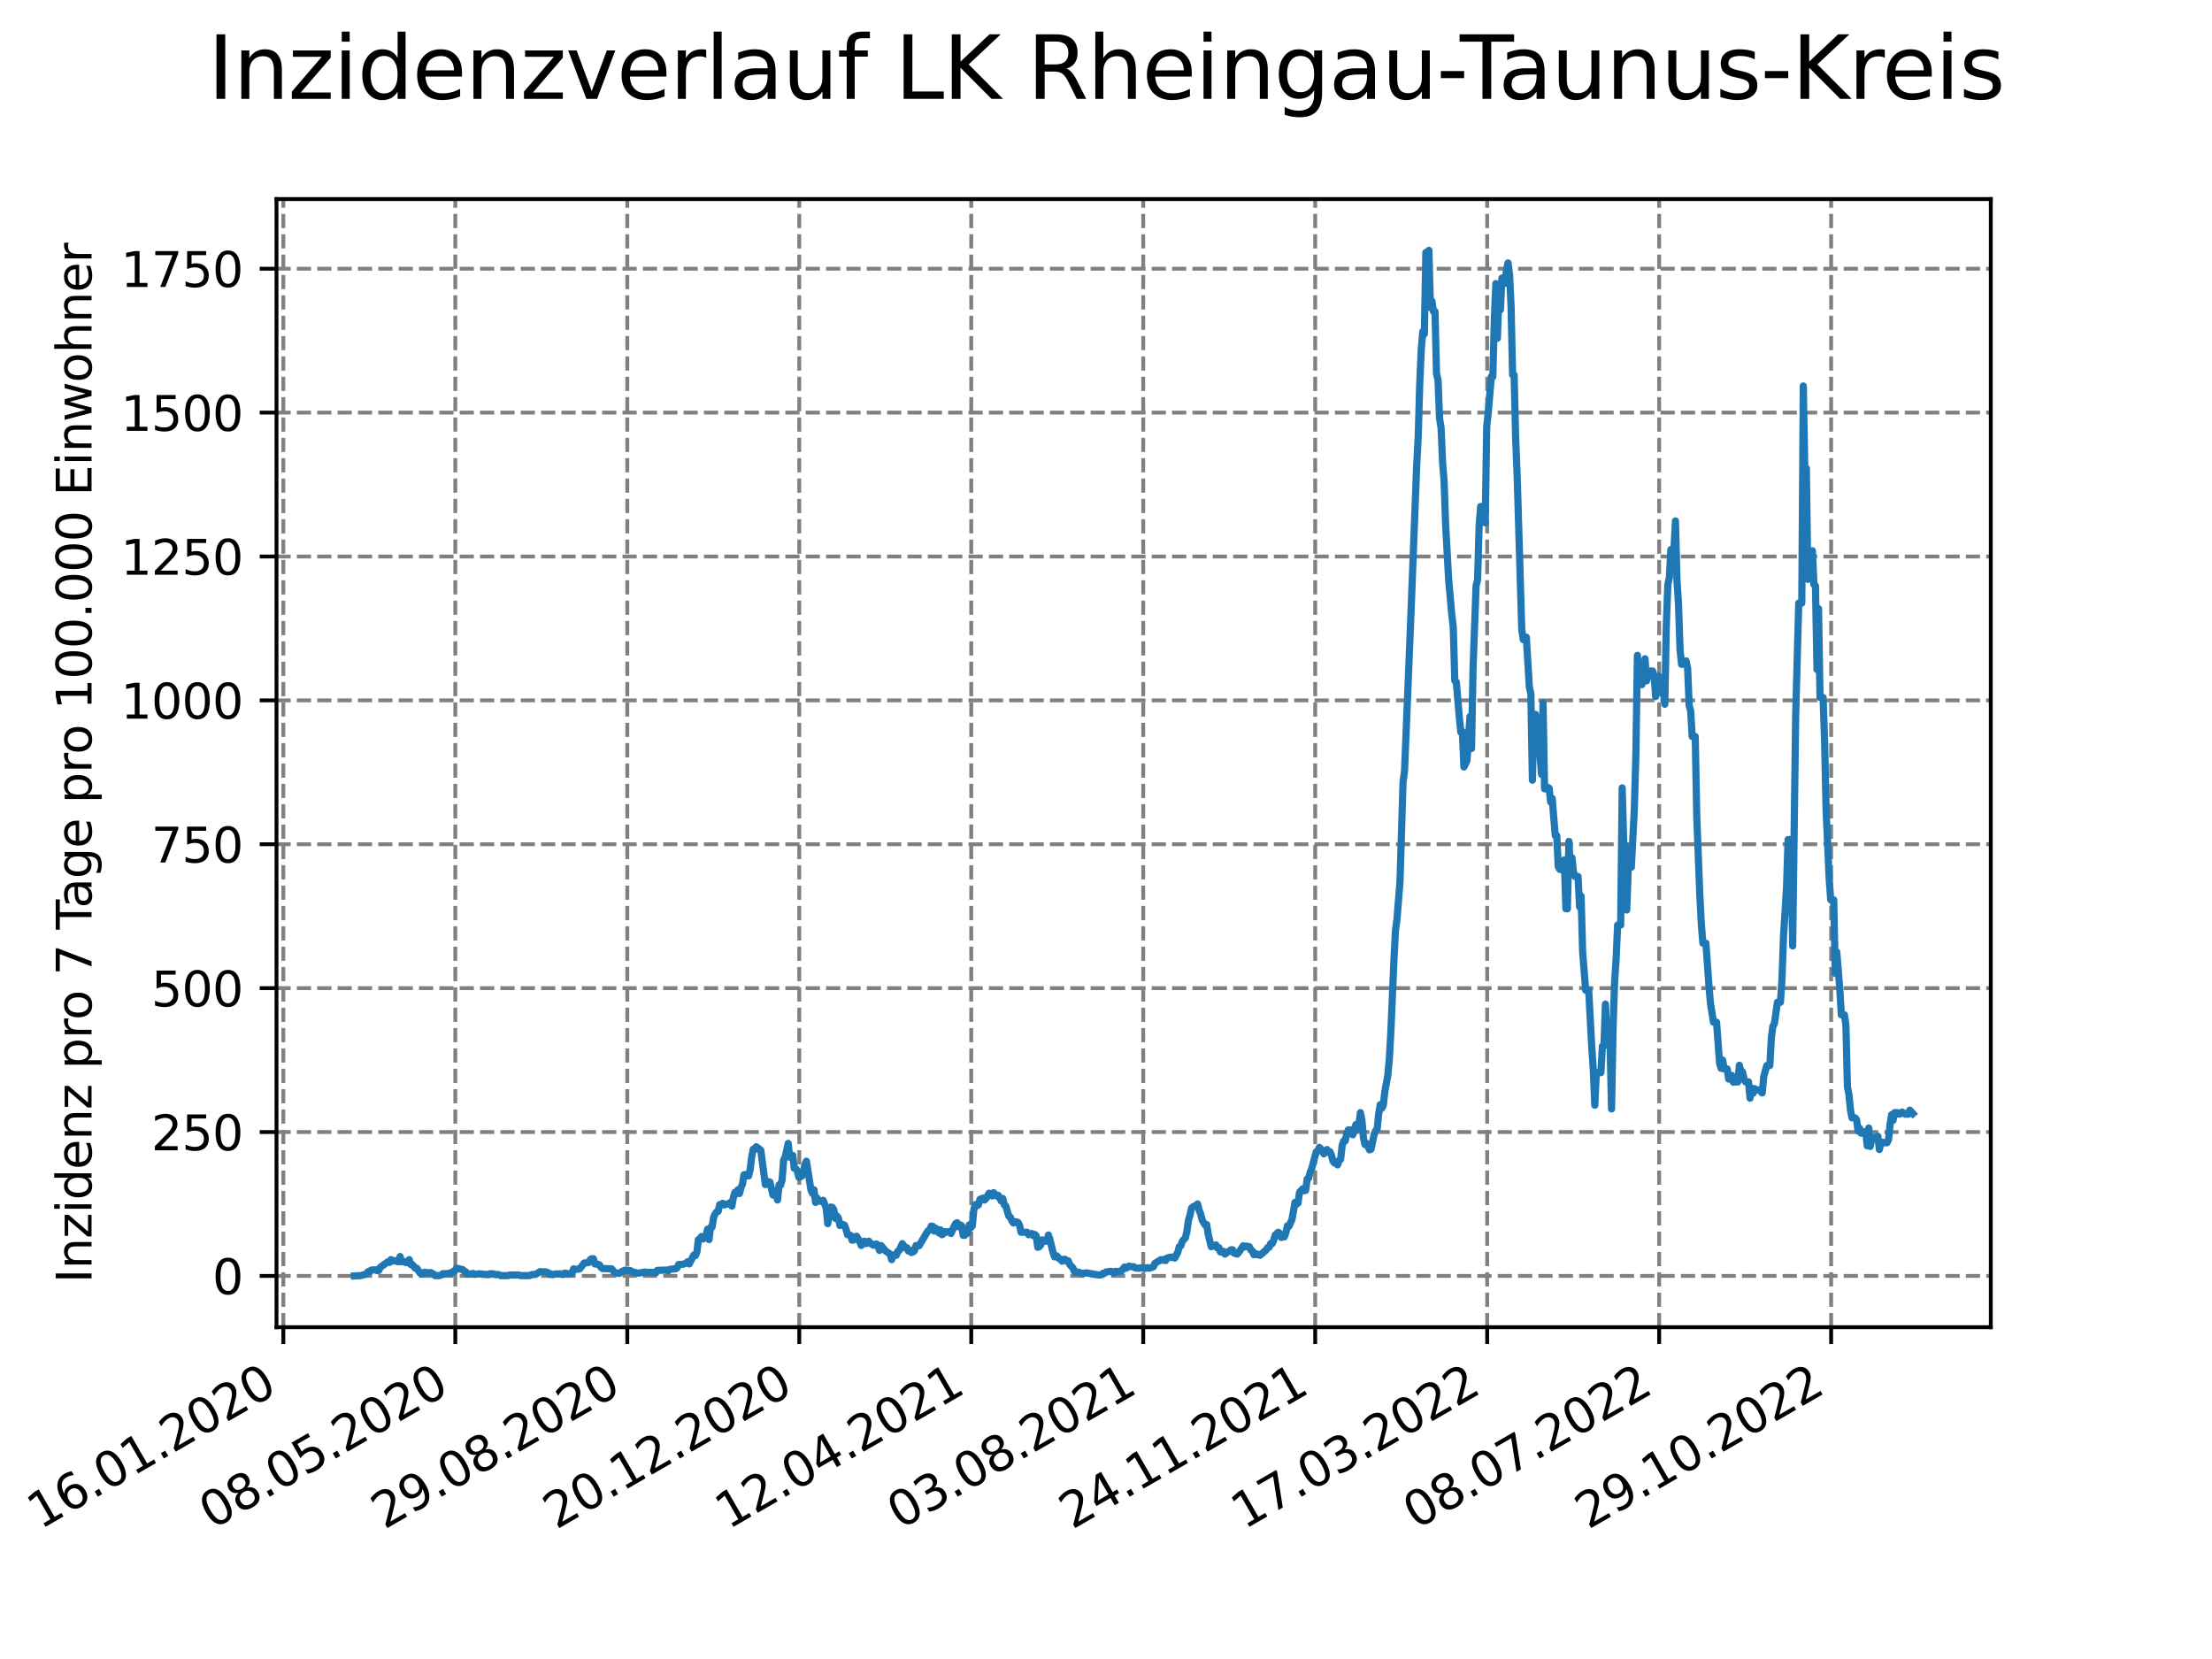 <?xml version="1.0" encoding="utf-8" standalone="no"?>
<!DOCTYPE svg PUBLIC "-//W3C//DTD SVG 1.1//EN"
  "http://www.w3.org/Graphics/SVG/1.1/DTD/svg11.dtd">
<svg xmlns:xlink="http://www.w3.org/1999/xlink" width="460.8pt" height="345.6pt" viewBox="0 0 460.8 345.6" xmlns="http://www.w3.org/2000/svg" version="1.1">
 <defs>
  <style type="text/css">*{stroke-linejoin: round; stroke-linecap: butt}</style>
 </defs>
 <g id="figure_1">
  <g id="patch_1">
   <path d="M 0 345.6 
L 460.8 345.6 
L 460.8 0 
L 0 0 
z
" style="fill: #ffffff"/>
  </g>
  <g id="axes_1">
   <g id="patch_2">
    <path d="M 57.6 276.48 
L 414.72 276.48 
L 414.72 41.472 
L 57.6 41.472 
z
" style="fill: #ffffff"/>
   </g>
   <g id="matplotlib.axis_1">
    <g id="xtick_1">
     <g id="line2d_1">
      <path d="M 59.024 276.48 
L 59.024 41.472 
" clip-path="url(#p4370eaba9f)" style="fill: none; stroke-dasharray: 2.96,1.28; stroke-dashoffset: 0; stroke: #808080; stroke-width: 0.8"/>
     </g>
     <g id="line2d_2">
      <defs>
       <path id="mebd24aa7da" d="M 0 0 
L 0 3.5 
" style="stroke: #000000; stroke-width: 0.8"/>
      </defs>
      <g>
       <use xlink:href="#mebd24aa7da" x="59.024" y="276.48" style="stroke: #000000; stroke-width: 0.8"/>
      </g>
     </g>
     <g id="text_1">
      <!-- 16.01.2020 -->
      <g transform="translate(8.399 318.689) rotate(-30) scale(0.1 -0.1)">
       <defs>
        <path id="DejaVuSans-31" d="M 794 531 
L 1825 531 
L 1825 4091 
L 703 3866 
L 703 4441 
L 1819 4666 
L 2450 4666 
L 2450 531 
L 3481 531 
L 3481 0 
L 794 0 
L 794 531 
z
" transform="scale(0.016)"/>
        <path id="DejaVuSans-36" d="M 2113 2584 
Q 1688 2584 1439 2293 
Q 1191 2003 1191 1497 
Q 1191 994 1439 701 
Q 1688 409 2113 409 
Q 2538 409 2786 701 
Q 3034 994 3034 1497 
Q 3034 2003 2786 2293 
Q 2538 2584 2113 2584 
z
M 3366 4563 
L 3366 3988 
Q 3128 4100 2886 4159 
Q 2644 4219 2406 4219 
Q 1781 4219 1451 3797 
Q 1122 3375 1075 2522 
Q 1259 2794 1537 2939 
Q 1816 3084 2150 3084 
Q 2853 3084 3261 2657 
Q 3669 2231 3669 1497 
Q 3669 778 3244 343 
Q 2819 -91 2113 -91 
Q 1303 -91 875 529 
Q 447 1150 447 2328 
Q 447 3434 972 4092 
Q 1497 4750 2381 4750 
Q 2619 4750 2861 4703 
Q 3103 4656 3366 4563 
z
" transform="scale(0.016)"/>
        <path id="DejaVuSans-2e" d="M 684 794 
L 1344 794 
L 1344 0 
L 684 0 
L 684 794 
z
" transform="scale(0.016)"/>
        <path id="DejaVuSans-30" d="M 2034 4250 
Q 1547 4250 1301 3770 
Q 1056 3291 1056 2328 
Q 1056 1369 1301 889 
Q 1547 409 2034 409 
Q 2525 409 2770 889 
Q 3016 1369 3016 2328 
Q 3016 3291 2770 3770 
Q 2525 4250 2034 4250 
z
M 2034 4750 
Q 2819 4750 3233 4129 
Q 3647 3509 3647 2328 
Q 3647 1150 3233 529 
Q 2819 -91 2034 -91 
Q 1250 -91 836 529 
Q 422 1150 422 2328 
Q 422 3509 836 4129 
Q 1250 4750 2034 4750 
z
" transform="scale(0.016)"/>
        <path id="DejaVuSans-32" d="M 1228 531 
L 3431 531 
L 3431 0 
L 469 0 
L 469 531 
Q 828 903 1448 1529 
Q 2069 2156 2228 2338 
Q 2531 2678 2651 2914 
Q 2772 3150 2772 3378 
Q 2772 3750 2511 3984 
Q 2250 4219 1831 4219 
Q 1534 4219 1204 4116 
Q 875 4013 500 3803 
L 500 4441 
Q 881 4594 1212 4672 
Q 1544 4750 1819 4750 
Q 2544 4750 2975 4387 
Q 3406 4025 3406 3419 
Q 3406 3131 3298 2873 
Q 3191 2616 2906 2266 
Q 2828 2175 2409 1742 
Q 1991 1309 1228 531 
z
" transform="scale(0.016)"/>
       </defs>
       <use xlink:href="#DejaVuSans-31"/>
       <use xlink:href="#DejaVuSans-36" x="63.623"/>
       <use xlink:href="#DejaVuSans-2e" x="127.246"/>
       <use xlink:href="#DejaVuSans-30" x="159.033"/>
       <use xlink:href="#DejaVuSans-31" x="222.656"/>
       <use xlink:href="#DejaVuSans-2e" x="286.279"/>
       <use xlink:href="#DejaVuSans-32" x="318.066"/>
       <use xlink:href="#DejaVuSans-30" x="381.689"/>
       <use xlink:href="#DejaVuSans-32" x="445.312"/>
       <use xlink:href="#DejaVuSans-30" x="508.936"/>
      </g>
     </g>
    </g>
    <g id="xtick_2">
     <g id="line2d_3">
      <path d="M 94.85 276.48 
L 94.85 41.472 
" clip-path="url(#p4370eaba9f)" style="fill: none; stroke-dasharray: 2.96,1.28; stroke-dashoffset: 0; stroke: #808080; stroke-width: 0.8"/>
     </g>
     <g id="line2d_4">
      <g>
       <use xlink:href="#mebd24aa7da" x="94.85" y="276.48" style="stroke: #000000; stroke-width: 0.8"/>
      </g>
     </g>
     <g id="text_2">
      <!-- 08.05.2020 -->
      <g transform="translate(44.225 318.689) rotate(-30) scale(0.1 -0.1)">
       <defs>
        <path id="DejaVuSans-38" d="M 2034 2216 
Q 1584 2216 1326 1975 
Q 1069 1734 1069 1313 
Q 1069 891 1326 650 
Q 1584 409 2034 409 
Q 2484 409 2743 651 
Q 3003 894 3003 1313 
Q 3003 1734 2745 1975 
Q 2488 2216 2034 2216 
z
M 1403 2484 
Q 997 2584 770 2862 
Q 544 3141 544 3541 
Q 544 4100 942 4425 
Q 1341 4750 2034 4750 
Q 2731 4750 3128 4425 
Q 3525 4100 3525 3541 
Q 3525 3141 3298 2862 
Q 3072 2584 2669 2484 
Q 3125 2378 3379 2068 
Q 3634 1759 3634 1313 
Q 3634 634 3220 271 
Q 2806 -91 2034 -91 
Q 1263 -91 848 271 
Q 434 634 434 1313 
Q 434 1759 690 2068 
Q 947 2378 1403 2484 
z
M 1172 3481 
Q 1172 3119 1398 2916 
Q 1625 2713 2034 2713 
Q 2441 2713 2670 2916 
Q 2900 3119 2900 3481 
Q 2900 3844 2670 4047 
Q 2441 4250 2034 4250 
Q 1625 4250 1398 4047 
Q 1172 3844 1172 3481 
z
" transform="scale(0.016)"/>
        <path id="DejaVuSans-35" d="M 691 4666 
L 3169 4666 
L 3169 4134 
L 1269 4134 
L 1269 2991 
Q 1406 3038 1543 3061 
Q 1681 3084 1819 3084 
Q 2600 3084 3056 2656 
Q 3513 2228 3513 1497 
Q 3513 744 3044 326 
Q 2575 -91 1722 -91 
Q 1428 -91 1123 -41 
Q 819 9 494 109 
L 494 744 
Q 775 591 1075 516 
Q 1375 441 1709 441 
Q 2250 441 2565 725 
Q 2881 1009 2881 1497 
Q 2881 1984 2565 2268 
Q 2250 2553 1709 2553 
Q 1456 2553 1204 2497 
Q 953 2441 691 2322 
L 691 4666 
z
" transform="scale(0.016)"/>
       </defs>
       <use xlink:href="#DejaVuSans-30"/>
       <use xlink:href="#DejaVuSans-38" x="63.623"/>
       <use xlink:href="#DejaVuSans-2e" x="127.246"/>
       <use xlink:href="#DejaVuSans-30" x="159.033"/>
       <use xlink:href="#DejaVuSans-35" x="222.656"/>
       <use xlink:href="#DejaVuSans-2e" x="286.279"/>
       <use xlink:href="#DejaVuSans-32" x="318.066"/>
       <use xlink:href="#DejaVuSans-30" x="381.689"/>
       <use xlink:href="#DejaVuSans-32" x="445.312"/>
       <use xlink:href="#DejaVuSans-30" x="508.936"/>
      </g>
     </g>
    </g>
    <g id="xtick_3">
     <g id="line2d_5">
      <path d="M 130.676 276.48 
L 130.676 41.472 
" clip-path="url(#p4370eaba9f)" style="fill: none; stroke-dasharray: 2.96,1.28; stroke-dashoffset: 0; stroke: #808080; stroke-width: 0.8"/>
     </g>
     <g id="line2d_6">
      <g>
       <use xlink:href="#mebd24aa7da" x="130.676" y="276.48" style="stroke: #000000; stroke-width: 0.8"/>
      </g>
     </g>
     <g id="text_3">
      <!-- 29.08.2020 -->
      <g transform="translate(80.051 318.689) rotate(-30) scale(0.1 -0.1)">
       <defs>
        <path id="DejaVuSans-39" d="M 703 97 
L 703 672 
Q 941 559 1184 500 
Q 1428 441 1663 441 
Q 2288 441 2617 861 
Q 2947 1281 2994 2138 
Q 2813 1869 2534 1725 
Q 2256 1581 1919 1581 
Q 1219 1581 811 2004 
Q 403 2428 403 3163 
Q 403 3881 828 4315 
Q 1253 4750 1959 4750 
Q 2769 4750 3195 4129 
Q 3622 3509 3622 2328 
Q 3622 1225 3098 567 
Q 2575 -91 1691 -91 
Q 1453 -91 1209 -44 
Q 966 3 703 97 
z
M 1959 2075 
Q 2384 2075 2632 2365 
Q 2881 2656 2881 3163 
Q 2881 3666 2632 3958 
Q 2384 4250 1959 4250 
Q 1534 4250 1286 3958 
Q 1038 3666 1038 3163 
Q 1038 2656 1286 2365 
Q 1534 2075 1959 2075 
z
" transform="scale(0.016)"/>
       </defs>
       <use xlink:href="#DejaVuSans-32"/>
       <use xlink:href="#DejaVuSans-39" x="63.623"/>
       <use xlink:href="#DejaVuSans-2e" x="127.246"/>
       <use xlink:href="#DejaVuSans-30" x="159.033"/>
       <use xlink:href="#DejaVuSans-38" x="222.656"/>
       <use xlink:href="#DejaVuSans-2e" x="286.279"/>
       <use xlink:href="#DejaVuSans-32" x="318.066"/>
       <use xlink:href="#DejaVuSans-30" x="381.689"/>
       <use xlink:href="#DejaVuSans-32" x="445.312"/>
       <use xlink:href="#DejaVuSans-30" x="508.936"/>
      </g>
     </g>
    </g>
    <g id="xtick_4">
     <g id="line2d_7">
      <path d="M 166.502 276.48 
L 166.502 41.472 
" clip-path="url(#p4370eaba9f)" style="fill: none; stroke-dasharray: 2.96,1.28; stroke-dashoffset: 0; stroke: #808080; stroke-width: 0.8"/>
     </g>
     <g id="line2d_8">
      <g>
       <use xlink:href="#mebd24aa7da" x="166.502" y="276.48" style="stroke: #000000; stroke-width: 0.8"/>
      </g>
     </g>
     <g id="text_4">
      <!-- 20.12.2020 -->
      <g transform="translate(115.877 318.689) rotate(-30) scale(0.1 -0.1)">
       <use xlink:href="#DejaVuSans-32"/>
       <use xlink:href="#DejaVuSans-30" x="63.623"/>
       <use xlink:href="#DejaVuSans-2e" x="127.246"/>
       <use xlink:href="#DejaVuSans-31" x="159.033"/>
       <use xlink:href="#DejaVuSans-32" x="222.656"/>
       <use xlink:href="#DejaVuSans-2e" x="286.279"/>
       <use xlink:href="#DejaVuSans-32" x="318.066"/>
       <use xlink:href="#DejaVuSans-30" x="381.689"/>
       <use xlink:href="#DejaVuSans-32" x="445.312"/>
       <use xlink:href="#DejaVuSans-30" x="508.936"/>
      </g>
     </g>
    </g>
    <g id="xtick_5">
     <g id="line2d_9">
      <path d="M 202.329 276.48 
L 202.329 41.472 
" clip-path="url(#p4370eaba9f)" style="fill: none; stroke-dasharray: 2.96,1.28; stroke-dashoffset: 0; stroke: #808080; stroke-width: 0.8"/>
     </g>
     <g id="line2d_10">
      <g>
       <use xlink:href="#mebd24aa7da" x="202.329" y="276.48" style="stroke: #000000; stroke-width: 0.8"/>
      </g>
     </g>
     <g id="text_5">
      <!-- 12.04.2021 -->
      <g transform="translate(151.703 318.689) rotate(-30) scale(0.1 -0.1)">
       <defs>
        <path id="DejaVuSans-34" d="M 2419 4116 
L 825 1625 
L 2419 1625 
L 2419 4116 
z
M 2253 4666 
L 3047 4666 
L 3047 1625 
L 3713 1625 
L 3713 1100 
L 3047 1100 
L 3047 0 
L 2419 0 
L 2419 1100 
L 313 1100 
L 313 1709 
L 2253 4666 
z
" transform="scale(0.016)"/>
       </defs>
       <use xlink:href="#DejaVuSans-31"/>
       <use xlink:href="#DejaVuSans-32" x="63.623"/>
       <use xlink:href="#DejaVuSans-2e" x="127.246"/>
       <use xlink:href="#DejaVuSans-30" x="159.033"/>
       <use xlink:href="#DejaVuSans-34" x="222.656"/>
       <use xlink:href="#DejaVuSans-2e" x="286.279"/>
       <use xlink:href="#DejaVuSans-32" x="318.066"/>
       <use xlink:href="#DejaVuSans-30" x="381.689"/>
       <use xlink:href="#DejaVuSans-32" x="445.312"/>
       <use xlink:href="#DejaVuSans-31" x="508.936"/>
      </g>
     </g>
    </g>
    <g id="xtick_6">
     <g id="line2d_11">
      <path d="M 238.155 276.48 
L 238.155 41.472 
" clip-path="url(#p4370eaba9f)" style="fill: none; stroke-dasharray: 2.96,1.28; stroke-dashoffset: 0; stroke: #808080; stroke-width: 0.8"/>
     </g>
     <g id="line2d_12">
      <g>
       <use xlink:href="#mebd24aa7da" x="238.155" y="276.48" style="stroke: #000000; stroke-width: 0.8"/>
      </g>
     </g>
     <g id="text_6">
      <!-- 03.08.2021 -->
      <g transform="translate(187.53 318.689) rotate(-30) scale(0.1 -0.1)">
       <defs>
        <path id="DejaVuSans-33" d="M 2597 2516 
Q 3050 2419 3304 2112 
Q 3559 1806 3559 1356 
Q 3559 666 3084 287 
Q 2609 -91 1734 -91 
Q 1441 -91 1130 -33 
Q 819 25 488 141 
L 488 750 
Q 750 597 1062 519 
Q 1375 441 1716 441 
Q 2309 441 2620 675 
Q 2931 909 2931 1356 
Q 2931 1769 2642 2001 
Q 2353 2234 1838 2234 
L 1294 2234 
L 1294 2753 
L 1863 2753 
Q 2328 2753 2575 2939 
Q 2822 3125 2822 3475 
Q 2822 3834 2567 4026 
Q 2313 4219 1838 4219 
Q 1578 4219 1281 4162 
Q 984 4106 628 3988 
L 628 4550 
Q 988 4650 1302 4700 
Q 1616 4750 1894 4750 
Q 2613 4750 3031 4423 
Q 3450 4097 3450 3541 
Q 3450 3153 3228 2886 
Q 3006 2619 2597 2516 
z
" transform="scale(0.016)"/>
       </defs>
       <use xlink:href="#DejaVuSans-30"/>
       <use xlink:href="#DejaVuSans-33" x="63.623"/>
       <use xlink:href="#DejaVuSans-2e" x="127.246"/>
       <use xlink:href="#DejaVuSans-30" x="159.033"/>
       <use xlink:href="#DejaVuSans-38" x="222.656"/>
       <use xlink:href="#DejaVuSans-2e" x="286.279"/>
       <use xlink:href="#DejaVuSans-32" x="318.066"/>
       <use xlink:href="#DejaVuSans-30" x="381.689"/>
       <use xlink:href="#DejaVuSans-32" x="445.312"/>
       <use xlink:href="#DejaVuSans-31" x="508.936"/>
      </g>
     </g>
    </g>
    <g id="xtick_7">
     <g id="line2d_13">
      <path d="M 273.981 276.48 
L 273.981 41.472 
" clip-path="url(#p4370eaba9f)" style="fill: none; stroke-dasharray: 2.96,1.28; stroke-dashoffset: 0; stroke: #808080; stroke-width: 0.8"/>
     </g>
     <g id="line2d_14">
      <g>
       <use xlink:href="#mebd24aa7da" x="273.981" y="276.48" style="stroke: #000000; stroke-width: 0.8"/>
      </g>
     </g>
     <g id="text_7">
      <!-- 24.11.2021 -->
      <g transform="translate(223.356 318.689) rotate(-30) scale(0.1 -0.1)">
       <use xlink:href="#DejaVuSans-32"/>
       <use xlink:href="#DejaVuSans-34" x="63.623"/>
       <use xlink:href="#DejaVuSans-2e" x="127.246"/>
       <use xlink:href="#DejaVuSans-31" x="159.033"/>
       <use xlink:href="#DejaVuSans-31" x="222.656"/>
       <use xlink:href="#DejaVuSans-2e" x="286.279"/>
       <use xlink:href="#DejaVuSans-32" x="318.066"/>
       <use xlink:href="#DejaVuSans-30" x="381.689"/>
       <use xlink:href="#DejaVuSans-32" x="445.312"/>
       <use xlink:href="#DejaVuSans-31" x="508.936"/>
      </g>
     </g>
    </g>
    <g id="xtick_8">
     <g id="line2d_15">
      <path d="M 309.807 276.48 
L 309.807 41.472 
" clip-path="url(#p4370eaba9f)" style="fill: none; stroke-dasharray: 2.96,1.28; stroke-dashoffset: 0; stroke: #808080; stroke-width: 0.8"/>
     </g>
     <g id="line2d_16">
      <g>
       <use xlink:href="#mebd24aa7da" x="309.807" y="276.48" style="stroke: #000000; stroke-width: 0.8"/>
      </g>
     </g>
     <g id="text_8">
      <!-- 17.03.2022 -->
      <g transform="translate(259.182 318.689) rotate(-30) scale(0.1 -0.1)">
       <defs>
        <path id="DejaVuSans-37" d="M 525 4666 
L 3525 4666 
L 3525 4397 
L 1831 0 
L 1172 0 
L 2766 4134 
L 525 4134 
L 525 4666 
z
" transform="scale(0.016)"/>
       </defs>
       <use xlink:href="#DejaVuSans-31"/>
       <use xlink:href="#DejaVuSans-37" x="63.623"/>
       <use xlink:href="#DejaVuSans-2e" x="127.246"/>
       <use xlink:href="#DejaVuSans-30" x="159.033"/>
       <use xlink:href="#DejaVuSans-33" x="222.656"/>
       <use xlink:href="#DejaVuSans-2e" x="286.279"/>
       <use xlink:href="#DejaVuSans-32" x="318.066"/>
       <use xlink:href="#DejaVuSans-30" x="381.689"/>
       <use xlink:href="#DejaVuSans-32" x="445.312"/>
       <use xlink:href="#DejaVuSans-32" x="508.936"/>
      </g>
     </g>
    </g>
    <g id="xtick_9">
     <g id="line2d_17">
      <path d="M 345.633 276.48 
L 345.633 41.472 
" clip-path="url(#p4370eaba9f)" style="fill: none; stroke-dasharray: 2.96,1.28; stroke-dashoffset: 0; stroke: #808080; stroke-width: 0.8"/>
     </g>
     <g id="line2d_18">
      <g>
       <use xlink:href="#mebd24aa7da" x="345.633" y="276.48" style="stroke: #000000; stroke-width: 0.8"/>
      </g>
     </g>
     <g id="text_9">
      <!-- 08.07.2022 -->
      <g transform="translate(295.008 318.689) rotate(-30) scale(0.1 -0.1)">
       <use xlink:href="#DejaVuSans-30"/>
       <use xlink:href="#DejaVuSans-38" x="63.623"/>
       <use xlink:href="#DejaVuSans-2e" x="127.246"/>
       <use xlink:href="#DejaVuSans-30" x="159.033"/>
       <use xlink:href="#DejaVuSans-37" x="222.656"/>
       <use xlink:href="#DejaVuSans-2e" x="286.279"/>
       <use xlink:href="#DejaVuSans-32" x="318.066"/>
       <use xlink:href="#DejaVuSans-30" x="381.689"/>
       <use xlink:href="#DejaVuSans-32" x="445.312"/>
       <use xlink:href="#DejaVuSans-32" x="508.936"/>
      </g>
     </g>
    </g>
    <g id="xtick_10">
     <g id="line2d_19">
      <path d="M 381.459 276.48 
L 381.459 41.472 
" clip-path="url(#p4370eaba9f)" style="fill: none; stroke-dasharray: 2.96,1.28; stroke-dashoffset: 0; stroke: #808080; stroke-width: 0.8"/>
     </g>
     <g id="line2d_20">
      <g>
       <use xlink:href="#mebd24aa7da" x="381.459" y="276.48" style="stroke: #000000; stroke-width: 0.8"/>
      </g>
     </g>
     <g id="text_10">
      <!-- 29.10.2022 -->
      <g transform="translate(330.834 318.689) rotate(-30) scale(0.1 -0.1)">
       <use xlink:href="#DejaVuSans-32"/>
       <use xlink:href="#DejaVuSans-39" x="63.623"/>
       <use xlink:href="#DejaVuSans-2e" x="127.246"/>
       <use xlink:href="#DejaVuSans-31" x="159.033"/>
       <use xlink:href="#DejaVuSans-30" x="222.656"/>
       <use xlink:href="#DejaVuSans-2e" x="286.279"/>
       <use xlink:href="#DejaVuSans-32" x="318.066"/>
       <use xlink:href="#DejaVuSans-30" x="381.689"/>
       <use xlink:href="#DejaVuSans-32" x="445.312"/>
       <use xlink:href="#DejaVuSans-32" x="508.936"/>
      </g>
     </g>
    </g>
   </g>
   <g id="matplotlib.axis_2">
    <g id="ytick_1">
     <g id="line2d_21">
      <path d="M 57.6 265.798 
L 414.72 265.798 
" clip-path="url(#p4370eaba9f)" style="fill: none; stroke-dasharray: 2.96,1.28; stroke-dashoffset: 0; stroke: #808080; stroke-width: 0.8"/>
     </g>
     <g id="line2d_22">
      <defs>
       <path id="m3072cbfdba" d="M 0 0 
L -3.5 0 
" style="stroke: #000000; stroke-width: 0.8"/>
      </defs>
      <g>
       <use xlink:href="#m3072cbfdba" x="57.6" y="265.798" style="stroke: #000000; stroke-width: 0.8"/>
      </g>
     </g>
     <g id="text_11">
      <!-- 0 -->
      <g transform="translate(44.237 269.597) scale(0.1 -0.1)">
       <use xlink:href="#DejaVuSans-30"/>
      </g>
     </g>
    </g>
    <g id="ytick_2">
     <g id="line2d_23">
      <path d="M 57.6 235.824 
L 414.72 235.824 
" clip-path="url(#p4370eaba9f)" style="fill: none; stroke-dasharray: 2.96,1.28; stroke-dashoffset: 0; stroke: #808080; stroke-width: 0.8"/>
     </g>
     <g id="line2d_24">
      <g>
       <use xlink:href="#m3072cbfdba" x="57.6" y="235.824" style="stroke: #000000; stroke-width: 0.8"/>
      </g>
     </g>
     <g id="text_12">
      <!-- 250 -->
      <g transform="translate(31.512 239.623) scale(0.1 -0.1)">
       <use xlink:href="#DejaVuSans-32"/>
       <use xlink:href="#DejaVuSans-35" x="63.623"/>
       <use xlink:href="#DejaVuSans-30" x="127.246"/>
      </g>
     </g>
    </g>
    <g id="ytick_3">
     <g id="line2d_25">
      <path d="M 57.6 205.849 
L 414.72 205.849 
" clip-path="url(#p4370eaba9f)" style="fill: none; stroke-dasharray: 2.96,1.28; stroke-dashoffset: 0; stroke: #808080; stroke-width: 0.8"/>
     </g>
     <g id="line2d_26">
      <g>
       <use xlink:href="#m3072cbfdba" x="57.6" y="205.849" style="stroke: #000000; stroke-width: 0.8"/>
      </g>
     </g>
     <g id="text_13">
      <!-- 500 -->
      <g transform="translate(31.512 209.649) scale(0.1 -0.1)">
       <use xlink:href="#DejaVuSans-35"/>
       <use xlink:href="#DejaVuSans-30" x="63.623"/>
       <use xlink:href="#DejaVuSans-30" x="127.246"/>
      </g>
     </g>
    </g>
    <g id="ytick_4">
     <g id="line2d_27">
      <path d="M 57.6 175.875 
L 414.72 175.875 
" clip-path="url(#p4370eaba9f)" style="fill: none; stroke-dasharray: 2.96,1.28; stroke-dashoffset: 0; stroke: #808080; stroke-width: 0.8"/>
     </g>
     <g id="line2d_28">
      <g>
       <use xlink:href="#m3072cbfdba" x="57.6" y="175.875" style="stroke: #000000; stroke-width: 0.8"/>
      </g>
     </g>
     <g id="text_14">
      <!-- 750 -->
      <g transform="translate(31.512 179.675) scale(0.1 -0.1)">
       <use xlink:href="#DejaVuSans-37"/>
       <use xlink:href="#DejaVuSans-35" x="63.623"/>
       <use xlink:href="#DejaVuSans-30" x="127.246"/>
      </g>
     </g>
    </g>
    <g id="ytick_5">
     <g id="line2d_29">
      <path d="M 57.6 145.901 
L 414.72 145.901 
" clip-path="url(#p4370eaba9f)" style="fill: none; stroke-dasharray: 2.96,1.28; stroke-dashoffset: 0; stroke: #808080; stroke-width: 0.8"/>
     </g>
     <g id="line2d_30">
      <g>
       <use xlink:href="#m3072cbfdba" x="57.6" y="145.901" style="stroke: #000000; stroke-width: 0.8"/>
      </g>
     </g>
     <g id="text_15">
      <!-- 1000 -->
      <g transform="translate(25.15 149.7) scale(0.1 -0.1)">
       <use xlink:href="#DejaVuSans-31"/>
       <use xlink:href="#DejaVuSans-30" x="63.623"/>
       <use xlink:href="#DejaVuSans-30" x="127.246"/>
       <use xlink:href="#DejaVuSans-30" x="190.869"/>
      </g>
     </g>
    </g>
    <g id="ytick_6">
     <g id="line2d_31">
      <path d="M 57.6 115.927 
L 414.72 115.927 
" clip-path="url(#p4370eaba9f)" style="fill: none; stroke-dasharray: 2.96,1.28; stroke-dashoffset: 0; stroke: #808080; stroke-width: 0.8"/>
     </g>
     <g id="line2d_32">
      <g>
       <use xlink:href="#m3072cbfdba" x="57.6" y="115.927" style="stroke: #000000; stroke-width: 0.8"/>
      </g>
     </g>
     <g id="text_16">
      <!-- 1250 -->
      <g transform="translate(25.15 119.726) scale(0.1 -0.1)">
       <use xlink:href="#DejaVuSans-31"/>
       <use xlink:href="#DejaVuSans-32" x="63.623"/>
       <use xlink:href="#DejaVuSans-35" x="127.246"/>
       <use xlink:href="#DejaVuSans-30" x="190.869"/>
      </g>
     </g>
    </g>
    <g id="ytick_7">
     <g id="line2d_33">
      <path d="M 57.6 85.953 
L 414.72 85.953 
" clip-path="url(#p4370eaba9f)" style="fill: none; stroke-dasharray: 2.96,1.28; stroke-dashoffset: 0; stroke: #808080; stroke-width: 0.8"/>
     </g>
     <g id="line2d_34">
      <g>
       <use xlink:href="#m3072cbfdba" x="57.6" y="85.953" style="stroke: #000000; stroke-width: 0.8"/>
      </g>
     </g>
     <g id="text_17">
      <!-- 1500 -->
      <g transform="translate(25.15 89.752) scale(0.1 -0.1)">
       <use xlink:href="#DejaVuSans-31"/>
       <use xlink:href="#DejaVuSans-35" x="63.623"/>
       <use xlink:href="#DejaVuSans-30" x="127.246"/>
       <use xlink:href="#DejaVuSans-30" x="190.869"/>
      </g>
     </g>
    </g>
    <g id="ytick_8">
     <g id="line2d_35">
      <path d="M 57.6 55.979 
L 414.72 55.979 
" clip-path="url(#p4370eaba9f)" style="fill: none; stroke-dasharray: 2.96,1.28; stroke-dashoffset: 0; stroke: #808080; stroke-width: 0.8"/>
     </g>
     <g id="line2d_36">
      <g>
       <use xlink:href="#m3072cbfdba" x="57.6" y="55.979" style="stroke: #000000; stroke-width: 0.8"/>
      </g>
     </g>
     <g id="text_18">
      <!-- 1750 -->
      <g transform="translate(25.15 59.778) scale(0.1 -0.1)">
       <use xlink:href="#DejaVuSans-31"/>
       <use xlink:href="#DejaVuSans-37" x="63.623"/>
       <use xlink:href="#DejaVuSans-35" x="127.246"/>
       <use xlink:href="#DejaVuSans-30" x="190.869"/>
      </g>
     </g>
    </g>
    <g id="text_19">
     <!-- Inzidenz pro 7 Tage pro 100.000 Einwohner -->
     <g transform="translate(19.07 267.301) rotate(-90) scale(0.1 -0.1)">
      <defs>
       <path id="DejaVuSans-49" d="M 628 4666 
L 1259 4666 
L 1259 0 
L 628 0 
L 628 4666 
z
" transform="scale(0.016)"/>
       <path id="DejaVuSans-6e" d="M 3513 2113 
L 3513 0 
L 2938 0 
L 2938 2094 
Q 2938 2591 2744 2837 
Q 2550 3084 2163 3084 
Q 1697 3084 1428 2787 
Q 1159 2491 1159 1978 
L 1159 0 
L 581 0 
L 581 3500 
L 1159 3500 
L 1159 2956 
Q 1366 3272 1645 3428 
Q 1925 3584 2291 3584 
Q 2894 3584 3203 3211 
Q 3513 2838 3513 2113 
z
" transform="scale(0.016)"/>
       <path id="DejaVuSans-7a" d="M 353 3500 
L 3084 3500 
L 3084 2975 
L 922 459 
L 3084 459 
L 3084 0 
L 275 0 
L 275 525 
L 2438 3041 
L 353 3041 
L 353 3500 
z
" transform="scale(0.016)"/>
       <path id="DejaVuSans-69" d="M 603 3500 
L 1178 3500 
L 1178 0 
L 603 0 
L 603 3500 
z
M 603 4863 
L 1178 4863 
L 1178 4134 
L 603 4134 
L 603 4863 
z
" transform="scale(0.016)"/>
       <path id="DejaVuSans-64" d="M 2906 2969 
L 2906 4863 
L 3481 4863 
L 3481 0 
L 2906 0 
L 2906 525 
Q 2725 213 2448 61 
Q 2172 -91 1784 -91 
Q 1150 -91 751 415 
Q 353 922 353 1747 
Q 353 2572 751 3078 
Q 1150 3584 1784 3584 
Q 2172 3584 2448 3432 
Q 2725 3281 2906 2969 
z
M 947 1747 
Q 947 1113 1208 752 
Q 1469 391 1925 391 
Q 2381 391 2643 752 
Q 2906 1113 2906 1747 
Q 2906 2381 2643 2742 
Q 2381 3103 1925 3103 
Q 1469 3103 1208 2742 
Q 947 2381 947 1747 
z
" transform="scale(0.016)"/>
       <path id="DejaVuSans-65" d="M 3597 1894 
L 3597 1613 
L 953 1613 
Q 991 1019 1311 708 
Q 1631 397 2203 397 
Q 2534 397 2845 478 
Q 3156 559 3463 722 
L 3463 178 
Q 3153 47 2828 -22 
Q 2503 -91 2169 -91 
Q 1331 -91 842 396 
Q 353 884 353 1716 
Q 353 2575 817 3079 
Q 1281 3584 2069 3584 
Q 2775 3584 3186 3129 
Q 3597 2675 3597 1894 
z
M 3022 2063 
Q 3016 2534 2758 2815 
Q 2500 3097 2075 3097 
Q 1594 3097 1305 2825 
Q 1016 2553 972 2059 
L 3022 2063 
z
" transform="scale(0.016)"/>
       <path id="DejaVuSans-20" transform="scale(0.016)"/>
       <path id="DejaVuSans-70" d="M 1159 525 
L 1159 -1331 
L 581 -1331 
L 581 3500 
L 1159 3500 
L 1159 2969 
Q 1341 3281 1617 3432 
Q 1894 3584 2278 3584 
Q 2916 3584 3314 3078 
Q 3713 2572 3713 1747 
Q 3713 922 3314 415 
Q 2916 -91 2278 -91 
Q 1894 -91 1617 61 
Q 1341 213 1159 525 
z
M 3116 1747 
Q 3116 2381 2855 2742 
Q 2594 3103 2138 3103 
Q 1681 3103 1420 2742 
Q 1159 2381 1159 1747 
Q 1159 1113 1420 752 
Q 1681 391 2138 391 
Q 2594 391 2855 752 
Q 3116 1113 3116 1747 
z
" transform="scale(0.016)"/>
       <path id="DejaVuSans-72" d="M 2631 2963 
Q 2534 3019 2420 3045 
Q 2306 3072 2169 3072 
Q 1681 3072 1420 2755 
Q 1159 2438 1159 1844 
L 1159 0 
L 581 0 
L 581 3500 
L 1159 3500 
L 1159 2956 
Q 1341 3275 1631 3429 
Q 1922 3584 2338 3584 
Q 2397 3584 2469 3576 
Q 2541 3569 2628 3553 
L 2631 2963 
z
" transform="scale(0.016)"/>
       <path id="DejaVuSans-6f" d="M 1959 3097 
Q 1497 3097 1228 2736 
Q 959 2375 959 1747 
Q 959 1119 1226 758 
Q 1494 397 1959 397 
Q 2419 397 2687 759 
Q 2956 1122 2956 1747 
Q 2956 2369 2687 2733 
Q 2419 3097 1959 3097 
z
M 1959 3584 
Q 2709 3584 3137 3096 
Q 3566 2609 3566 1747 
Q 3566 888 3137 398 
Q 2709 -91 1959 -91 
Q 1206 -91 779 398 
Q 353 888 353 1747 
Q 353 2609 779 3096 
Q 1206 3584 1959 3584 
z
" transform="scale(0.016)"/>
       <path id="DejaVuSans-54" d="M -19 4666 
L 3928 4666 
L 3928 4134 
L 2272 4134 
L 2272 0 
L 1638 0 
L 1638 4134 
L -19 4134 
L -19 4666 
z
" transform="scale(0.016)"/>
       <path id="DejaVuSans-61" d="M 2194 1759 
Q 1497 1759 1228 1600 
Q 959 1441 959 1056 
Q 959 750 1161 570 
Q 1363 391 1709 391 
Q 2188 391 2477 730 
Q 2766 1069 2766 1631 
L 2766 1759 
L 2194 1759 
z
M 3341 1997 
L 3341 0 
L 2766 0 
L 2766 531 
Q 2569 213 2275 61 
Q 1981 -91 1556 -91 
Q 1019 -91 701 211 
Q 384 513 384 1019 
Q 384 1609 779 1909 
Q 1175 2209 1959 2209 
L 2766 2209 
L 2766 2266 
Q 2766 2663 2505 2880 
Q 2244 3097 1772 3097 
Q 1472 3097 1187 3025 
Q 903 2953 641 2809 
L 641 3341 
Q 956 3463 1253 3523 
Q 1550 3584 1831 3584 
Q 2591 3584 2966 3190 
Q 3341 2797 3341 1997 
z
" transform="scale(0.016)"/>
       <path id="DejaVuSans-67" d="M 2906 1791 
Q 2906 2416 2648 2759 
Q 2391 3103 1925 3103 
Q 1463 3103 1205 2759 
Q 947 2416 947 1791 
Q 947 1169 1205 825 
Q 1463 481 1925 481 
Q 2391 481 2648 825 
Q 2906 1169 2906 1791 
z
M 3481 434 
Q 3481 -459 3084 -895 
Q 2688 -1331 1869 -1331 
Q 1566 -1331 1297 -1286 
Q 1028 -1241 775 -1147 
L 775 -588 
Q 1028 -725 1275 -790 
Q 1522 -856 1778 -856 
Q 2344 -856 2625 -561 
Q 2906 -266 2906 331 
L 2906 616 
Q 2728 306 2450 153 
Q 2172 0 1784 0 
Q 1141 0 747 490 
Q 353 981 353 1791 
Q 353 2603 747 3093 
Q 1141 3584 1784 3584 
Q 2172 3584 2450 3431 
Q 2728 3278 2906 2969 
L 2906 3500 
L 3481 3500 
L 3481 434 
z
" transform="scale(0.016)"/>
       <path id="DejaVuSans-45" d="M 628 4666 
L 3578 4666 
L 3578 4134 
L 1259 4134 
L 1259 2753 
L 3481 2753 
L 3481 2222 
L 1259 2222 
L 1259 531 
L 3634 531 
L 3634 0 
L 628 0 
L 628 4666 
z
" transform="scale(0.016)"/>
       <path id="DejaVuSans-77" d="M 269 3500 
L 844 3500 
L 1563 769 
L 2278 3500 
L 2956 3500 
L 3675 769 
L 4391 3500 
L 4966 3500 
L 4050 0 
L 3372 0 
L 2619 2869 
L 1863 0 
L 1184 0 
L 269 3500 
z
" transform="scale(0.016)"/>
       <path id="DejaVuSans-68" d="M 3513 2113 
L 3513 0 
L 2938 0 
L 2938 2094 
Q 2938 2591 2744 2837 
Q 2550 3084 2163 3084 
Q 1697 3084 1428 2787 
Q 1159 2491 1159 1978 
L 1159 0 
L 581 0 
L 581 4863 
L 1159 4863 
L 1159 2956 
Q 1366 3272 1645 3428 
Q 1925 3584 2291 3584 
Q 2894 3584 3203 3211 
Q 3513 2838 3513 2113 
z
" transform="scale(0.016)"/>
      </defs>
      <use xlink:href="#DejaVuSans-49"/>
      <use xlink:href="#DejaVuSans-6e" x="29.492"/>
      <use xlink:href="#DejaVuSans-7a" x="92.871"/>
      <use xlink:href="#DejaVuSans-69" x="145.361"/>
      <use xlink:href="#DejaVuSans-64" x="173.145"/>
      <use xlink:href="#DejaVuSans-65" x="236.621"/>
      <use xlink:href="#DejaVuSans-6e" x="298.145"/>
      <use xlink:href="#DejaVuSans-7a" x="361.523"/>
      <use xlink:href="#DejaVuSans-20" x="414.014"/>
      <use xlink:href="#DejaVuSans-70" x="445.801"/>
      <use xlink:href="#DejaVuSans-72" x="509.277"/>
      <use xlink:href="#DejaVuSans-6f" x="548.141"/>
      <use xlink:href="#DejaVuSans-20" x="609.322"/>
      <use xlink:href="#DejaVuSans-37" x="641.109"/>
      <use xlink:href="#DejaVuSans-20" x="704.732"/>
      <use xlink:href="#DejaVuSans-54" x="736.52"/>
      <use xlink:href="#DejaVuSans-61" x="781.104"/>
      <use xlink:href="#DejaVuSans-67" x="842.383"/>
      <use xlink:href="#DejaVuSans-65" x="905.859"/>
      <use xlink:href="#DejaVuSans-20" x="967.383"/>
      <use xlink:href="#DejaVuSans-70" x="999.17"/>
      <use xlink:href="#DejaVuSans-72" x="1062.646"/>
      <use xlink:href="#DejaVuSans-6f" x="1101.51"/>
      <use xlink:href="#DejaVuSans-20" x="1162.691"/>
      <use xlink:href="#DejaVuSans-31" x="1194.479"/>
      <use xlink:href="#DejaVuSans-30" x="1258.102"/>
      <use xlink:href="#DejaVuSans-30" x="1321.725"/>
      <use xlink:href="#DejaVuSans-2e" x="1385.348"/>
      <use xlink:href="#DejaVuSans-30" x="1417.135"/>
      <use xlink:href="#DejaVuSans-30" x="1480.758"/>
      <use xlink:href="#DejaVuSans-30" x="1544.381"/>
      <use xlink:href="#DejaVuSans-20" x="1608.004"/>
      <use xlink:href="#DejaVuSans-45" x="1639.791"/>
      <use xlink:href="#DejaVuSans-69" x="1702.975"/>
      <use xlink:href="#DejaVuSans-6e" x="1730.758"/>
      <use xlink:href="#DejaVuSans-77" x="1794.137"/>
      <use xlink:href="#DejaVuSans-6f" x="1875.924"/>
      <use xlink:href="#DejaVuSans-68" x="1937.105"/>
      <use xlink:href="#DejaVuSans-6e" x="2000.484"/>
      <use xlink:href="#DejaVuSans-65" x="2063.863"/>
      <use xlink:href="#DejaVuSans-72" x="2125.387"/>
     </g>
    </g>
   </g>
   <g id="line2d_37">
    <path d="M 73.833 265.798 
L 75.101 265.734 
L 76.052 265.478 
L 76.369 265.285 
L 76.686 264.901 
L 77.003 264.965 
L 77.32 264.581 
L 78.271 264.517 
L 78.588 264.709 
L 78.905 264.645 
L 79.222 264.004 
L 80.808 262.851 
L 81.125 262.979 
L 81.442 262.403 
L 81.759 262.723 
L 82.076 262.595 
L 83.027 262.851 
L 83.344 261.762 
L 83.661 262.851 
L 83.978 262.723 
L 84.612 263.043 
L 85.246 262.403 
L 85.563 263.428 
L 85.88 263.428 
L 86.515 264.196 
L 86.832 264.196 
L 87.466 265.157 
L 87.783 265.413 
L 88.1 265.349 
L 88.417 265.029 
L 89.368 265.157 
L 89.685 265.093 
L 90.319 265.413 
L 90.636 265.734 
L 91.587 265.734 
L 91.904 265.606 
L 92.221 265.349 
L 93.49 265.285 
L 93.807 265.157 
L 94.124 265.221 
L 94.441 264.837 
L 94.758 264.709 
L 95.075 264.196 
L 96.343 264.453 
L 96.66 264.773 
L 96.977 264.901 
L 97.294 265.413 
L 98.245 265.349 
L 98.562 265.285 
L 98.879 265.478 
L 99.83 265.349 
L 100.465 265.413 
L 101.099 265.478 
L 101.733 265.542 
L 102.05 265.349 
L 102.684 265.349 
L 103.318 265.542 
L 103.635 265.478 
L 103.952 265.542 
L 104.269 265.734 
L 105.854 265.734 
L 106.171 265.606 
L 108.074 265.606 
L 108.391 265.734 
L 110.293 265.734 
L 110.927 265.478 
L 111.561 265.478 
L 112.512 264.901 
L 113.78 264.965 
L 114.097 265.093 
L 114.415 265.478 
L 114.732 265.349 
L 115.049 265.542 
L 116 265.349 
L 116.317 265.413 
L 116.634 265.349 
L 116.951 265.478 
L 117.268 265.478 
L 117.585 265.221 
L 117.902 265.221 
L 118.219 265.349 
L 118.853 265.285 
L 119.17 265.221 
L 119.487 264.324 
L 119.804 264.453 
L 120.438 264.388 
L 120.755 264.324 
L 121.707 263.107 
L 122.341 263.043 
L 122.658 262.979 
L 122.975 262.403 
L 123.292 262.21 
L 123.609 262.21 
L 123.926 263.299 
L 124.56 263.363 
L 124.877 263.492 
L 125.194 264.004 
L 125.511 264.26 
L 127.413 264.324 
L 128.048 265.093 
L 128.999 265.285 
L 129.633 264.837 
L 130.267 264.581 
L 130.901 264.645 
L 131.218 264.645 
L 131.852 265.029 
L 132.169 265.029 
L 132.803 265.221 
L 133.437 265.157 
L 134.388 264.965 
L 134.705 265.093 
L 135.34 265.029 
L 135.974 265.093 
L 136.291 265.029 
L 136.608 265.157 
L 136.925 264.645 
L 138.827 264.581 
L 139.144 264.773 
L 139.461 264.453 
L 140.412 264.324 
L 140.729 264.324 
L 141.046 264.132 
L 141.363 263.428 
L 142.315 263.363 
L 142.949 263.107 
L 143.266 262.851 
L 143.583 263.299 
L 144.534 261.442 
L 144.851 261.57 
L 145.168 260.865 
L 145.485 258.239 
L 145.802 258.11 
L 146.119 257.598 
L 146.436 258.11 
L 147.07 257.598 
L 147.387 256.061 
L 147.704 258.239 
L 148.021 255.676 
L 148.338 255.612 
L 148.655 253.626 
L 148.972 252.857 
L 149.29 252.473 
L 149.607 252.345 
L 149.924 250.936 
L 150.241 251 
L 150.558 250.679 
L 150.875 251 
L 151.509 250.808 
L 151.826 250.808 
L 152.143 250.487 
L 152.46 251.256 
L 152.777 249.462 
L 153.094 248.373 
L 153.411 248.694 
L 153.728 247.861 
L 154.045 248.629 
L 154.362 247.412 
L 154.679 246.644 
L 154.996 244.722 
L 155.313 244.722 
L 155.63 244.594 
L 155.947 244.978 
L 156.265 243.697 
L 156.582 241.07 
L 156.899 239.405 
L 157.216 239.469 
L 157.533 238.892 
L 158.484 239.597 
L 159.435 246.772 
L 160.069 246.131 
L 160.386 246.259 
L 161.02 248.95 
L 161.337 248.117 
L 161.654 248.822 
L 161.971 249.975 
L 162.288 246.836 
L 162.605 246.9 
L 162.923 245.811 
L 163.24 241.647 
L 163.557 241.07 
L 164.191 238.188 
L 164.508 241.07 
L 164.825 241.006 
L 165.142 240.686 
L 165.459 243.376 
L 165.776 243.441 
L 166.093 243.889 
L 166.41 245.234 
L 166.727 245.17 
L 167.044 244.978 
L 167.361 244.081 
L 167.678 242.544 
L 167.995 241.903 
L 168.946 247.925 
L 169.263 248.629 
L 169.58 247.861 
L 169.898 250.487 
L 170.215 249.59 
L 170.532 250.039 
L 170.849 250.231 
L 171.166 250.231 
L 171.483 250.039 
L 172.117 251.704 
L 172.434 254.907 
L 172.751 252.473 
L 173.068 251.448 
L 173.385 251.512 
L 173.702 252.025 
L 174.019 253.818 
L 174.336 253.306 
L 174.653 253.754 
L 174.97 255.292 
L 175.287 254.971 
L 175.921 255.228 
L 176.238 256.061 
L 176.555 257.214 
L 177.19 257.342 
L 177.507 258.367 
L 177.824 258.303 
L 178.141 257.662 
L 178.458 257.534 
L 179.092 258.623 
L 179.409 259.456 
L 179.726 258.815 
L 180.043 258.559 
L 180.36 259.071 
L 180.994 258.559 
L 181.311 259.071 
L 181.628 259.135 
L 181.945 259.392 
L 182.579 259.135 
L 182.896 259.584 
L 183.213 260.481 
L 183.53 259.456 
L 184.482 260.609 
L 185.433 261.249 
L 185.75 262.403 
L 186.067 261.442 
L 186.384 261.378 
L 186.701 261.506 
L 187.018 260.673 
L 187.335 260.481 
L 187.969 259.071 
L 188.603 259.968 
L 188.92 259.904 
L 189.237 260.609 
L 189.554 260.417 
L 189.871 260.929 
L 190.188 260.801 
L 190.505 260.545 
L 190.822 259.456 
L 191.457 259.52 
L 193.042 256.829 
L 193.359 256.381 
L 193.676 256.253 
L 193.993 255.42 
L 194.31 255.484 
L 194.627 256.445 
L 194.944 255.868 
L 195.578 256.829 
L 195.895 256.189 
L 196.212 257.214 
L 196.529 257.021 
L 196.846 256.573 
L 197.163 256.701 
L 197.48 256.573 
L 197.798 256.573 
L 198.115 256.957 
L 198.749 255.484 
L 199.066 254.907 
L 199.383 254.715 
L 199.7 255.548 
L 200.017 255.164 
L 200.334 255.356 
L 200.651 257.342 
L 200.968 257.342 
L 201.285 256.829 
L 201.602 256.893 
L 201.919 255.164 
L 202.236 255.74 
L 202.553 255.356 
L 202.87 251.961 
L 203.187 250.936 
L 203.504 251.192 
L 203.821 251 
L 204.138 249.847 
L 204.773 249.59 
L 205.09 249.975 
L 205.407 249.654 
L 206.041 248.565 
L 206.675 249.142 
L 206.992 248.437 
L 207.626 249.142 
L 207.943 249.014 
L 208.577 250.167 
L 208.894 249.654 
L 209.211 251 
L 209.528 251.256 
L 210.162 253.37 
L 210.479 253.562 
L 210.796 254.331 
L 211.113 254.779 
L 211.43 254.523 
L 211.748 254.523 
L 212.065 254.651 
L 212.382 255.228 
L 212.699 256.701 
L 213.967 256.701 
L 214.284 257.214 
L 214.918 256.957 
L 215.235 257.406 
L 215.552 257.15 
L 215.869 257.47 
L 216.186 259.84 
L 216.503 259.712 
L 216.82 259.328 
L 217.137 258.303 
L 217.454 258.367 
L 217.771 258.559 
L 218.088 258.559 
L 218.405 257.278 
L 218.722 258.239 
L 219.357 260.865 
L 219.674 261.826 
L 219.991 261.57 
L 220.308 261.762 
L 220.625 262.21 
L 220.942 262.339 
L 221.259 262.723 
L 221.576 262.339 
L 221.893 262.339 
L 222.21 262.723 
L 222.527 262.659 
L 222.844 263.428 
L 223.478 264.068 
L 223.795 264.837 
L 224.112 265.029 
L 224.429 264.965 
L 224.746 265.029 
L 225.38 265.285 
L 226.332 265.157 
L 228.868 265.606 
L 229.185 265.606 
L 229.502 265.478 
L 229.819 265.221 
L 230.136 265.221 
L 230.453 264.965 
L 231.404 264.837 
L 231.721 264.901 
L 232.038 265.221 
L 232.355 264.837 
L 232.673 264.901 
L 233.624 264.773 
L 234.258 263.94 
L 234.575 264.196 
L 235.209 263.748 
L 235.526 263.876 
L 236.16 263.876 
L 236.477 264.132 
L 237.111 264.196 
L 237.745 264.132 
L 238.062 264.068 
L 238.379 264.26 
L 239.013 264.068 
L 239.33 264.196 
L 239.648 264.132 
L 240.282 263.876 
L 240.599 263.171 
L 241.867 262.403 
L 242.184 262.531 
L 242.501 262.339 
L 242.818 262.595 
L 243.135 262.082 
L 243.769 261.89 
L 244.086 261.954 
L 244.403 261.826 
L 244.72 262.082 
L 245.354 260.865 
L 245.671 259.712 
L 245.988 259.52 
L 246.305 258.559 
L 246.94 257.854 
L 247.257 256.509 
L 247.574 254.203 
L 247.891 253.178 
L 248.208 251.704 
L 248.525 251.384 
L 249.159 251.128 
L 249.476 250.808 
L 249.793 252.089 
L 250.11 252.857 
L 250.427 254.139 
L 251.061 255.228 
L 251.378 255.1 
L 251.695 257.15 
L 252.329 259.712 
L 253.28 259.328 
L 253.597 259.968 
L 253.915 259.904 
L 254.232 260.801 
L 254.549 260.865 
L 254.866 260.673 
L 255.183 261.249 
L 256.451 260.353 
L 256.768 260.353 
L 257.085 261.057 
L 257.719 261.249 
L 258.036 260.929 
L 258.987 259.52 
L 259.304 259.776 
L 259.621 259.584 
L 260.255 259.712 
L 260.572 260.417 
L 260.89 260.609 
L 261.207 261.378 
L 261.524 261.121 
L 261.841 261.378 
L 262.158 261.314 
L 262.475 261.506 
L 263.743 260.417 
L 264.06 259.904 
L 264.377 259.84 
L 264.694 259.071 
L 265.011 259.071 
L 265.328 258.367 
L 265.645 257.278 
L 266.279 256.701 
L 266.596 256.957 
L 266.913 257.79 
L 267.23 257.342 
L 267.548 257.662 
L 267.865 256.829 
L 268.182 255.356 
L 268.499 255.484 
L 269.133 254.075 
L 269.767 250.487 
L 270.084 250.872 
L 270.401 250.615 
L 270.718 248.373 
L 271.352 247.669 
L 271.669 248.053 
L 271.986 247.989 
L 272.303 245.619 
L 272.62 245.426 
L 272.937 244.209 
L 273.254 243.441 
L 274.205 239.917 
L 274.522 239.853 
L 274.84 239.02 
L 275.474 239.661 
L 275.791 240.366 
L 276.108 240.045 
L 276.425 239.469 
L 276.742 240.045 
L 277.059 239.917 
L 277.376 240.686 
L 277.693 241.903 
L 278.01 242.287 
L 278.327 242.031 
L 278.644 242.672 
L 278.961 241.711 
L 279.278 241.519 
L 279.595 238.636 
L 279.912 237.675 
L 280.229 237.675 
L 280.546 236.266 
L 280.863 235.369 
L 281.18 236.009 
L 281.498 235.369 
L 281.815 236.394 
L 282.449 234.28 
L 282.766 235.113 
L 283.083 234.216 
L 283.4 231.781 
L 283.717 233.383 
L 284.034 237.098 
L 284.351 238.444 
L 284.668 238.188 
L 285.302 239.533 
L 285.619 239.405 
L 286.253 236.33 
L 286.57 235.561 
L 286.887 235.177 
L 287.204 232.038 
L 287.521 230.116 
L 287.838 230.885 
L 288.155 230.308 
L 288.473 227.489 
L 289.107 224.03 
L 289.424 220.571 
L 289.741 214.997 
L 290.375 200.199 
L 290.692 193.921 
L 291.009 191.551 
L 291.643 183.607 
L 292.277 162.98 
L 292.594 160.545 
L 293.862 129.476 
L 295.13 96.805 
L 295.447 90.719 
L 295.765 79.7 
L 296.082 72.654 
L 296.399 69.066 
L 296.716 69.579 
L 297.033 52.603 
L 297.35 54.396 
L 297.667 52.154 
L 297.984 64.07 
L 298.301 62.724 
L 298.618 64.902 
L 298.935 64.902 
L 299.252 77.843 
L 299.569 79.188 
L 299.886 87.132 
L 300.203 89.117 
L 300.52 96.356 
L 300.837 100.328 
L 301.154 109.425 
L 301.788 120.828 
L 302.423 127.938 
L 302.74 130.629 
L 303.057 141.776 
L 303.374 142.096 
L 304.008 149.463 
L 304.325 152.538 
L 304.642 152.41 
L 304.959 159.777 
L 305.593 158.496 
L 306.227 149.271 
L 306.544 155.933 
L 306.861 139.277 
L 307.495 122.045 
L 307.812 120.764 
L 308.129 109.489 
L 308.446 105.517 
L 308.763 105.517 
L 309.397 108.912 
L 309.715 88.797 
L 310.032 85.914 
L 310.666 78.483 
L 310.983 78.483 
L 311.3 66.504 
L 311.617 59.073 
L 311.934 70.476 
L 312.251 61.251 
L 312.568 64.518 
L 312.885 57.92 
L 313.202 57.92 
L 313.519 59.009 
L 313.836 56.19 
L 314.153 54.781 
L 314.47 57.215 
L 314.787 63.941 
L 315.104 78.099 
L 315.421 78.099 
L 315.738 91.231 
L 316.055 99.175 
L 317.007 131.077 
L 317.324 133.255 
L 317.641 133.255 
L 317.958 132.743 
L 318.592 143.121 
L 318.909 144.53 
L 319.226 162.531 
L 319.543 148.822 
L 319.86 148.822 
L 320.494 156.253 
L 320.811 157.278 
L 321.128 161.314 
L 321.445 146.452 
L 321.762 164.325 
L 322.079 164.325 
L 322.396 164.005 
L 322.713 164.197 
L 323.03 167.08 
L 323.348 166.311 
L 323.982 174.062 
L 324.299 174.062 
L 324.616 180.533 
L 324.933 181.109 
L 325.25 179.444 
L 325.567 181.301 
L 325.884 179.123 
L 326.201 189.309 
L 326.518 189.309 
L 326.835 175.28 
L 327.152 181.75 
L 327.469 178.675 
L 327.786 181.686 
L 328.103 182.583 
L 328.737 182.583 
L 329.054 188.925 
L 329.371 186.682 
L 329.688 198.213 
L 330.322 206.285 
L 330.957 206.285 
L 331.591 218.072 
L 331.908 222.813 
L 332.225 230.244 
L 332.542 223.453 
L 333.493 223.453 
L 333.81 217.944 
L 334.127 217.88 
L 334.444 209.168 
L 334.761 216.599 
L 335.395 216.599 
L 335.712 231.013 
L 336.029 214.293 
L 336.346 204.62 
L 336.663 199.815 
L 336.98 192.704 
L 337.615 192.704 
L 337.932 164.133 
L 338.249 175.664 
L 338.566 176.048 
L 338.883 189.565 
L 339.2 180.661 
L 339.834 180.661 
L 340.468 168.425 
L 340.785 157.086 
L 341.102 136.523 
L 341.419 142.608 
L 342.053 142.608 
L 342.37 139.277 
L 342.687 137.227 
L 343.004 141.84 
L 343.321 140.494 
L 343.638 139.79 
L 344.272 139.79 
L 344.59 140.815 
L 344.907 145.107 
L 345.224 143.377 
L 345.541 140.879 
L 345.858 144.146 
L 346.492 144.146 
L 346.809 146.708 
L 347.126 130.245 
L 347.443 121.724 
L 347.76 120.315 
L 348.077 114.486 
L 348.711 114.486 
L 349.028 108.528 
L 349.345 120.892 
L 349.662 125.824 
L 349.979 135.241 
L 350.296 138.38 
L 350.93 138.38 
L 351.248 137.676 
L 351.565 139.213 
L 351.882 146.965 
L 352.199 148.118 
L 352.516 153.435 
L 353.15 153.435 
L 353.467 170.155 
L 354.101 186.362 
L 354.418 192.512 
L 354.735 196.484 
L 355.369 196.484 
L 356.003 205.324 
L 356.32 209.04 
L 356.954 212.947 
L 357.588 212.947 
L 358.223 221.468 
L 358.54 222.557 
L 358.857 220.827 
L 359.174 222.685 
L 359.808 222.685 
L 360.125 224.799 
L 360.442 224.286 
L 360.759 224.03 
L 361.076 225.439 
L 361.71 225.375 
L 362.027 225.375 
L 362.344 221.916 
L 362.661 223.453 
L 362.978 223.261 
L 363.295 224.671 
L 363.612 225.375 
L 364.246 225.375 
L 364.563 228.771 
L 364.88 226.657 
L 365.197 227.746 
L 365.515 226.785 
L 365.832 227.041 
L 366.466 227.041 
L 367.1 227.681 
L 367.417 224.286 
L 368.051 221.98 
L 368.685 221.98 
L 369.002 216.279 
L 369.319 213.78 
L 369.636 213.268 
L 370.27 208.783 
L 370.904 208.783 
L 371.221 203.851 
L 371.538 195.138 
L 372.173 184.825 
L 372.49 174.895 
L 373.124 174.895 
L 373.441 197.06 
L 374.075 148.886 
L 374.709 125.632 
L 375.343 125.632 
L 375.66 80.405 
L 375.977 97.894 
L 376.294 97.573 
L 376.611 120.7 
L 376.928 114.742 
L 377.562 114.742 
L 377.879 121.789 
L 378.196 122.045 
L 378.513 139.469 
L 378.83 126.785 
L 379.147 145.299 
L 379.782 145.299 
L 380.099 154.396 
L 380.416 168.873 
L 381.05 182.967 
L 381.367 187.451 
L 382.001 187.451 
L 382.318 202.762 
L 382.635 198.342 
L 383.269 206.157 
L 383.586 211.41 
L 384.22 211.41 
L 384.537 213.524 
L 384.854 226.464 
L 385.171 228.002 
L 385.488 231.269 
L 385.805 232.87 
L 386.44 232.87 
L 386.757 233.255 
L 387.074 235.625 
L 387.391 235.049 
L 387.708 236.073 
L 388.025 235.753 
L 388.659 235.753 
L 388.976 238.7 
L 389.293 234.984 
L 389.61 238.828 
L 389.927 237.227 
L 390.244 236.97 
L 390.878 236.97 
L 391.195 236.714 
L 391.512 239.469 
L 391.829 238.059 
L 392.146 237.931 
L 392.463 238.059 
L 393.098 238.059 
L 393.415 237.419 
L 393.732 234.216 
L 394.049 232.23 
L 394.366 233.383 
L 394.683 231.781 
L 395.317 231.781 
L 395.634 232.102 
L 395.951 231.974 
L 396.268 231.653 
L 396.902 232.102 
L 397.536 232.102 
L 397.853 231.269 
L 398.487 231.974 
L 398.487 231.974 
" clip-path="url(#p4370eaba9f)" style="fill: none; stroke: #1f77b4; stroke-width: 1.5; stroke-linecap: square"/>
   </g>
   <g id="patch_3">
    <path d="M 57.6 276.48 
L 57.6 41.472 
" style="fill: none; stroke: #000000; stroke-width: 0.8; stroke-linejoin: miter; stroke-linecap: square"/>
   </g>
   <g id="patch_4">
    <path d="M 414.72 276.48 
L 414.72 41.472 
" style="fill: none; stroke: #000000; stroke-width: 0.8; stroke-linejoin: miter; stroke-linecap: square"/>
   </g>
   <g id="patch_5">
    <path d="M 57.6 276.48 
L 414.72 276.48 
" style="fill: none; stroke: #000000; stroke-width: 0.8; stroke-linejoin: miter; stroke-linecap: square"/>
   </g>
   <g id="patch_6">
    <path d="M 57.6 41.472 
L 414.72 41.472 
" style="fill: none; stroke: #000000; stroke-width: 0.8; stroke-linejoin: miter; stroke-linecap: square"/>
   </g>
  </g>
  <g id="text_20">
   <!-- Inzidenzverlauf LK Rheingau-Taunus-Kreis -->
   <g transform="translate(43.291 20.589) scale(0.18 -0.18)">
    <defs>
     <path id="DejaVuSans-76" d="M 191 3500 
L 800 3500 
L 1894 563 
L 2988 3500 
L 3597 3500 
L 2284 0 
L 1503 0 
L 191 3500 
z
" transform="scale(0.016)"/>
     <path id="DejaVuSans-6c" d="M 603 4863 
L 1178 4863 
L 1178 0 
L 603 0 
L 603 4863 
z
" transform="scale(0.016)"/>
     <path id="DejaVuSans-75" d="M 544 1381 
L 544 3500 
L 1119 3500 
L 1119 1403 
Q 1119 906 1312 657 
Q 1506 409 1894 409 
Q 2359 409 2629 706 
Q 2900 1003 2900 1516 
L 2900 3500 
L 3475 3500 
L 3475 0 
L 2900 0 
L 2900 538 
Q 2691 219 2414 64 
Q 2138 -91 1772 -91 
Q 1169 -91 856 284 
Q 544 659 544 1381 
z
M 1991 3584 
L 1991 3584 
z
" transform="scale(0.016)"/>
     <path id="DejaVuSans-66" d="M 2375 4863 
L 2375 4384 
L 1825 4384 
Q 1516 4384 1395 4259 
Q 1275 4134 1275 3809 
L 1275 3500 
L 2222 3500 
L 2222 3053 
L 1275 3053 
L 1275 0 
L 697 0 
L 697 3053 
L 147 3053 
L 147 3500 
L 697 3500 
L 697 3744 
Q 697 4328 969 4595 
Q 1241 4863 1831 4863 
L 2375 4863 
z
" transform="scale(0.016)"/>
     <path id="DejaVuSans-4c" d="M 628 4666 
L 1259 4666 
L 1259 531 
L 3531 531 
L 3531 0 
L 628 0 
L 628 4666 
z
" transform="scale(0.016)"/>
     <path id="DejaVuSans-4b" d="M 628 4666 
L 1259 4666 
L 1259 2694 
L 3353 4666 
L 4166 4666 
L 1850 2491 
L 4331 0 
L 3500 0 
L 1259 2247 
L 1259 0 
L 628 0 
L 628 4666 
z
" transform="scale(0.016)"/>
     <path id="DejaVuSans-52" d="M 2841 2188 
Q 3044 2119 3236 1894 
Q 3428 1669 3622 1275 
L 4263 0 
L 3584 0 
L 2988 1197 
Q 2756 1666 2539 1819 
Q 2322 1972 1947 1972 
L 1259 1972 
L 1259 0 
L 628 0 
L 628 4666 
L 2053 4666 
Q 2853 4666 3247 4331 
Q 3641 3997 3641 3322 
Q 3641 2881 3436 2590 
Q 3231 2300 2841 2188 
z
M 1259 4147 
L 1259 2491 
L 2053 2491 
Q 2509 2491 2742 2702 
Q 2975 2913 2975 3322 
Q 2975 3731 2742 3939 
Q 2509 4147 2053 4147 
L 1259 4147 
z
" transform="scale(0.016)"/>
     <path id="DejaVuSans-2d" d="M 313 2009 
L 1997 2009 
L 1997 1497 
L 313 1497 
L 313 2009 
z
" transform="scale(0.016)"/>
     <path id="DejaVuSans-73" d="M 2834 3397 
L 2834 2853 
Q 2591 2978 2328 3040 
Q 2066 3103 1784 3103 
Q 1356 3103 1142 2972 
Q 928 2841 928 2578 
Q 928 2378 1081 2264 
Q 1234 2150 1697 2047 
L 1894 2003 
Q 2506 1872 2764 1633 
Q 3022 1394 3022 966 
Q 3022 478 2636 193 
Q 2250 -91 1575 -91 
Q 1294 -91 989 -36 
Q 684 19 347 128 
L 347 722 
Q 666 556 975 473 
Q 1284 391 1588 391 
Q 1994 391 2212 530 
Q 2431 669 2431 922 
Q 2431 1156 2273 1281 
Q 2116 1406 1581 1522 
L 1381 1569 
Q 847 1681 609 1914 
Q 372 2147 372 2553 
Q 372 3047 722 3315 
Q 1072 3584 1716 3584 
Q 2034 3584 2315 3537 
Q 2597 3491 2834 3397 
z
" transform="scale(0.016)"/>
    </defs>
    <use xlink:href="#DejaVuSans-49"/>
    <use xlink:href="#DejaVuSans-6e" x="29.492"/>
    <use xlink:href="#DejaVuSans-7a" x="92.871"/>
    <use xlink:href="#DejaVuSans-69" x="145.361"/>
    <use xlink:href="#DejaVuSans-64" x="173.145"/>
    <use xlink:href="#DejaVuSans-65" x="236.621"/>
    <use xlink:href="#DejaVuSans-6e" x="298.145"/>
    <use xlink:href="#DejaVuSans-7a" x="361.523"/>
    <use xlink:href="#DejaVuSans-76" x="414.014"/>
    <use xlink:href="#DejaVuSans-65" x="473.193"/>
    <use xlink:href="#DejaVuSans-72" x="534.717"/>
    <use xlink:href="#DejaVuSans-6c" x="575.83"/>
    <use xlink:href="#DejaVuSans-61" x="603.613"/>
    <use xlink:href="#DejaVuSans-75" x="664.893"/>
    <use xlink:href="#DejaVuSans-66" x="728.271"/>
    <use xlink:href="#DejaVuSans-20" x="763.477"/>
    <use xlink:href="#DejaVuSans-4c" x="795.264"/>
    <use xlink:href="#DejaVuSans-4b" x="850.977"/>
    <use xlink:href="#DejaVuSans-20" x="916.553"/>
    <use xlink:href="#DejaVuSans-52" x="948.34"/>
    <use xlink:href="#DejaVuSans-68" x="1017.822"/>
    <use xlink:href="#DejaVuSans-65" x="1081.201"/>
    <use xlink:href="#DejaVuSans-69" x="1142.725"/>
    <use xlink:href="#DejaVuSans-6e" x="1170.508"/>
    <use xlink:href="#DejaVuSans-67" x="1233.887"/>
    <use xlink:href="#DejaVuSans-61" x="1297.363"/>
    <use xlink:href="#DejaVuSans-75" x="1358.643"/>
    <use xlink:href="#DejaVuSans-2d" x="1422.021"/>
    <use xlink:href="#DejaVuSans-54" x="1448.98"/>
    <use xlink:href="#DejaVuSans-61" x="1493.564"/>
    <use xlink:href="#DejaVuSans-75" x="1554.844"/>
    <use xlink:href="#DejaVuSans-6e" x="1618.223"/>
    <use xlink:href="#DejaVuSans-75" x="1681.602"/>
    <use xlink:href="#DejaVuSans-73" x="1744.98"/>
    <use xlink:href="#DejaVuSans-2d" x="1797.08"/>
    <use xlink:href="#DejaVuSans-4b" x="1833.164"/>
    <use xlink:href="#DejaVuSans-72" x="1898.74"/>
    <use xlink:href="#DejaVuSans-65" x="1937.604"/>
    <use xlink:href="#DejaVuSans-69" x="1999.127"/>
    <use xlink:href="#DejaVuSans-73" x="2026.91"/>
   </g>
  </g>
 </g>
 <defs>
  <clipPath id="p4370eaba9f">
   <rect x="57.6" y="41.472" width="357.12" height="235.008"/>
  </clipPath>
 </defs>
</svg>
